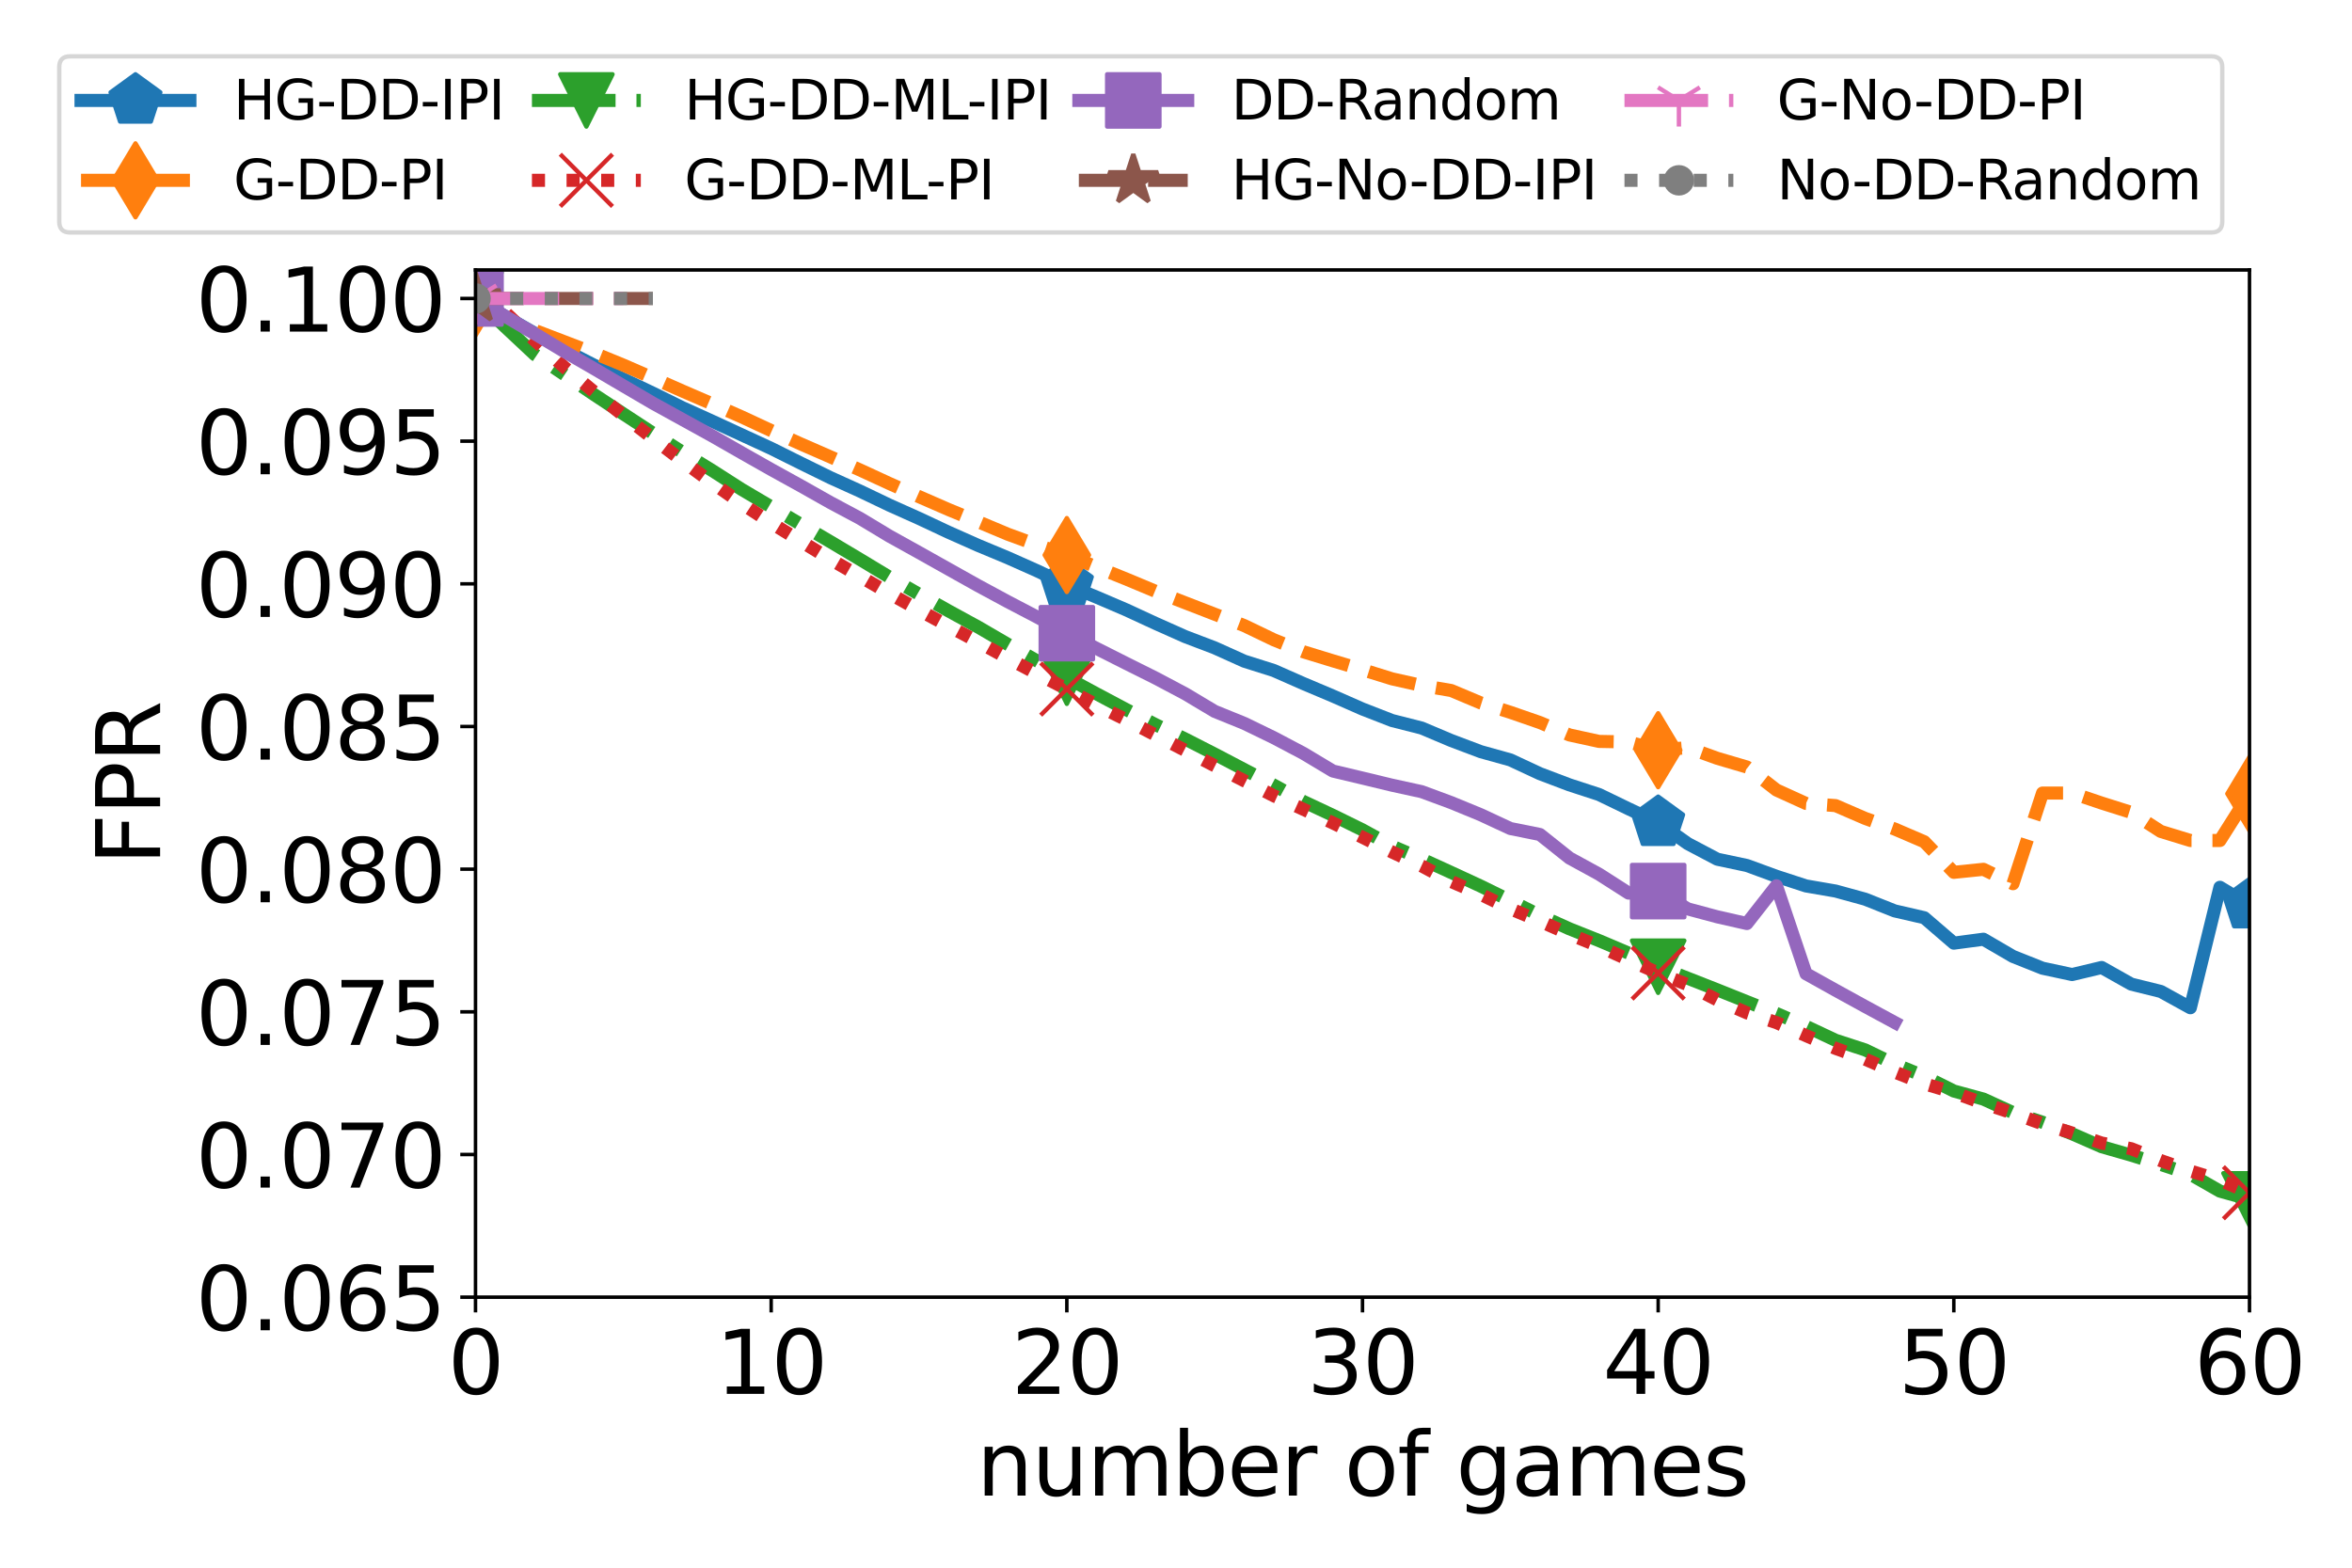<?xml version="1.0" encoding="utf-8" standalone="no"?>
<!DOCTYPE svg PUBLIC "-//W3C//DTD SVG 1.1//EN"
  "http://www.w3.org/Graphics/SVG/1.1/DTD/svg11.dtd">
<svg xmlns:xlink="http://www.w3.org/1999/xlink" width="540pt" height="360pt" viewBox="0 0 540 360" xmlns="http://www.w3.org/2000/svg" version="1.1">
 <defs>
  <style type="text/css">*{stroke-linejoin: round; stroke-linecap: butt}</style>
 </defs>
 <g id="figure_1">
  <g id="patch_1">
   <path d="M 0 360 
L 540 360 
L 540 0 
L 0 0 
z
" style="fill: #ffffff"/>
  </g>
  <g id="axes_1">
   <g id="patch_2">
    <path d="M 109.175 297.88 
L 516.465 297.88 
L 516.465 61.992 
L 109.175 61.992 
z
" style="fill: #ffffff"/>
   </g>
   <g id="matplotlib.axis_1">
    <g id="xtick_1">
     <g id="line2d_1">
      <defs>
       <path id="m343f419ec2" d="M 0 0 
L 0 3.5 
" style="stroke: #000000; stroke-width: 0.8"/>
      </defs>
      <g>
       <use xlink:href="#m343f419ec2" x="109.175" y="297.88" style="stroke: #000000; stroke-width: 0.8"/>
      </g>
     </g>
     <g id="text_1">
      <!-- 0 -->
      <g transform="translate(102.812 320.077)scale(0.2 -0.2)">
       <defs>
        <path id="DejaVuSans-30" d="M 2034 4250 
Q 1547 4250 1301 3770 
Q 1056 3291 1056 2328 
Q 1056 1369 1301 889 
Q 1547 409 2034 409 
Q 2525 409 2770 889 
Q 3016 1369 3016 2328 
Q 3016 3291 2770 3770 
Q 2525 4250 2034 4250 
z
M 2034 4750 
Q 2819 4750 3233 4129 
Q 3647 3509 3647 2328 
Q 3647 1150 3233 529 
Q 2819 -91 2034 -91 
Q 1250 -91 836 529 
Q 422 1150 422 2328 
Q 422 3509 836 4129 
Q 1250 4750 2034 4750 
z
" transform="scale(0.016)"/>
       </defs>
       <use xlink:href="#DejaVuSans-30"/>
      </g>
     </g>
    </g>
    <g id="xtick_2">
     <g id="line2d_2">
      <g>
       <use xlink:href="#m343f419ec2" x="177.057" y="297.88" style="stroke: #000000; stroke-width: 0.8"/>
      </g>
     </g>
     <g id="text_2">
      <!-- 10 -->
      <g transform="translate(164.332 320.077)scale(0.2 -0.2)">
       <defs>
        <path id="DejaVuSans-31" d="M 794 531 
L 1825 531 
L 1825 4091 
L 703 3866 
L 703 4441 
L 1819 4666 
L 2450 4666 
L 2450 531 
L 3481 531 
L 3481 0 
L 794 0 
L 794 531 
z
" transform="scale(0.016)"/>
       </defs>
       <use xlink:href="#DejaVuSans-31"/>
       <use xlink:href="#DejaVuSans-30" x="63.623"/>
      </g>
     </g>
    </g>
    <g id="xtick_3">
     <g id="line2d_3">
      <g>
       <use xlink:href="#m343f419ec2" x="244.938" y="297.88" style="stroke: #000000; stroke-width: 0.8"/>
      </g>
     </g>
     <g id="text_3">
      <!-- 20 -->
      <g transform="translate(232.213 320.077)scale(0.2 -0.2)">
       <defs>
        <path id="DejaVuSans-32" d="M 1228 531 
L 3431 531 
L 3431 0 
L 469 0 
L 469 531 
Q 828 903 1448 1529 
Q 2069 2156 2228 2338 
Q 2531 2678 2651 2914 
Q 2772 3150 2772 3378 
Q 2772 3750 2511 3984 
Q 2250 4219 1831 4219 
Q 1534 4219 1204 4116 
Q 875 4013 500 3803 
L 500 4441 
Q 881 4594 1212 4672 
Q 1544 4750 1819 4750 
Q 2544 4750 2975 4387 
Q 3406 4025 3406 3419 
Q 3406 3131 3298 2873 
Q 3191 2616 2906 2266 
Q 2828 2175 2409 1742 
Q 1991 1309 1228 531 
z
" transform="scale(0.016)"/>
       </defs>
       <use xlink:href="#DejaVuSans-32"/>
       <use xlink:href="#DejaVuSans-30" x="63.623"/>
      </g>
     </g>
    </g>
    <g id="xtick_4">
     <g id="line2d_4">
      <g>
       <use xlink:href="#m343f419ec2" x="312.82" y="297.88" style="stroke: #000000; stroke-width: 0.8"/>
      </g>
     </g>
     <g id="text_4">
      <!-- 30 -->
      <g transform="translate(300.095 320.077)scale(0.2 -0.2)">
       <defs>
        <path id="DejaVuSans-33" d="M 2597 2516 
Q 3050 2419 3304 2112 
Q 3559 1806 3559 1356 
Q 3559 666 3084 287 
Q 2609 -91 1734 -91 
Q 1441 -91 1130 -33 
Q 819 25 488 141 
L 488 750 
Q 750 597 1062 519 
Q 1375 441 1716 441 
Q 2309 441 2620 675 
Q 2931 909 2931 1356 
Q 2931 1769 2642 2001 
Q 2353 2234 1838 2234 
L 1294 2234 
L 1294 2753 
L 1863 2753 
Q 2328 2753 2575 2939 
Q 2822 3125 2822 3475 
Q 2822 3834 2567 4026 
Q 2313 4219 1838 4219 
Q 1578 4219 1281 4162 
Q 984 4106 628 3988 
L 628 4550 
Q 988 4650 1302 4700 
Q 1616 4750 1894 4750 
Q 2613 4750 3031 4423 
Q 3450 4097 3450 3541 
Q 3450 3153 3228 2886 
Q 3006 2619 2597 2516 
z
" transform="scale(0.016)"/>
       </defs>
       <use xlink:href="#DejaVuSans-33"/>
       <use xlink:href="#DejaVuSans-30" x="63.623"/>
      </g>
     </g>
    </g>
    <g id="xtick_5">
     <g id="line2d_5">
      <g>
       <use xlink:href="#m343f419ec2" x="380.702" y="297.88" style="stroke: #000000; stroke-width: 0.8"/>
      </g>
     </g>
     <g id="text_5">
      <!-- 40 -->
      <g transform="translate(367.977 320.077)scale(0.2 -0.2)">
       <defs>
        <path id="DejaVuSans-34" d="M 2419 4116 
L 825 1625 
L 2419 1625 
L 2419 4116 
z
M 2253 4666 
L 3047 4666 
L 3047 1625 
L 3713 1625 
L 3713 1100 
L 3047 1100 
L 3047 0 
L 2419 0 
L 2419 1100 
L 313 1100 
L 313 1709 
L 2253 4666 
z
" transform="scale(0.016)"/>
       </defs>
       <use xlink:href="#DejaVuSans-34"/>
       <use xlink:href="#DejaVuSans-30" x="63.623"/>
      </g>
     </g>
    </g>
    <g id="xtick_6">
     <g id="line2d_6">
      <g>
       <use xlink:href="#m343f419ec2" x="448.583" y="297.88" style="stroke: #000000; stroke-width: 0.8"/>
      </g>
     </g>
     <g id="text_6">
      <!-- 50 -->
      <g transform="translate(435.858 320.077)scale(0.2 -0.2)">
       <defs>
        <path id="DejaVuSans-35" d="M 691 4666 
L 3169 4666 
L 3169 4134 
L 1269 4134 
L 1269 2991 
Q 1406 3038 1543 3061 
Q 1681 3084 1819 3084 
Q 2600 3084 3056 2656 
Q 3513 2228 3513 1497 
Q 3513 744 3044 326 
Q 2575 -91 1722 -91 
Q 1428 -91 1123 -41 
Q 819 9 494 109 
L 494 744 
Q 775 591 1075 516 
Q 1375 441 1709 441 
Q 2250 441 2565 725 
Q 2881 1009 2881 1497 
Q 2881 1984 2565 2268 
Q 2250 2553 1709 2553 
Q 1456 2553 1204 2497 
Q 953 2441 691 2322 
L 691 4666 
z
" transform="scale(0.016)"/>
       </defs>
       <use xlink:href="#DejaVuSans-35"/>
       <use xlink:href="#DejaVuSans-30" x="63.623"/>
      </g>
     </g>
    </g>
    <g id="xtick_7">
     <g id="line2d_7">
      <g>
       <use xlink:href="#m343f419ec2" x="516.465" y="297.88" style="stroke: #000000; stroke-width: 0.8"/>
      </g>
     </g>
     <g id="text_7">
      <!-- 60 -->
      <g transform="translate(503.74 320.077)scale(0.2 -0.2)">
       <defs>
        <path id="DejaVuSans-36" d="M 2113 2584 
Q 1688 2584 1439 2293 
Q 1191 2003 1191 1497 
Q 1191 994 1439 701 
Q 1688 409 2113 409 
Q 2538 409 2786 701 
Q 3034 994 3034 1497 
Q 3034 2003 2786 2293 
Q 2538 2584 2113 2584 
z
M 3366 4563 
L 3366 3988 
Q 3128 4100 2886 4159 
Q 2644 4219 2406 4219 
Q 1781 4219 1451 3797 
Q 1122 3375 1075 2522 
Q 1259 2794 1537 2939 
Q 1816 3084 2150 3084 
Q 2853 3084 3261 2657 
Q 3669 2231 3669 1497 
Q 3669 778 3244 343 
Q 2819 -91 2113 -91 
Q 1303 -91 875 529 
Q 447 1150 447 2328 
Q 447 3434 972 4092 
Q 1497 4750 2381 4750 
Q 2619 4750 2861 4703 
Q 3103 4656 3366 4563 
z
" transform="scale(0.016)"/>
       </defs>
       <use xlink:href="#DejaVuSans-36"/>
       <use xlink:href="#DejaVuSans-30" x="63.623"/>
      </g>
     </g>
    </g>
    <g id="text_8">
     <!-- number of games -->
     <g transform="translate(224.217 343.433)scale(0.2 -0.2)">
      <defs>
       <path id="DejaVuSans-6e" d="M 3513 2113 
L 3513 0 
L 2938 0 
L 2938 2094 
Q 2938 2591 2744 2837 
Q 2550 3084 2163 3084 
Q 1697 3084 1428 2787 
Q 1159 2491 1159 1978 
L 1159 0 
L 581 0 
L 581 3500 
L 1159 3500 
L 1159 2956 
Q 1366 3272 1645 3428 
Q 1925 3584 2291 3584 
Q 2894 3584 3203 3211 
Q 3513 2838 3513 2113 
z
" transform="scale(0.016)"/>
       <path id="DejaVuSans-75" d="M 544 1381 
L 544 3500 
L 1119 3500 
L 1119 1403 
Q 1119 906 1312 657 
Q 1506 409 1894 409 
Q 2359 409 2629 706 
Q 2900 1003 2900 1516 
L 2900 3500 
L 3475 3500 
L 3475 0 
L 2900 0 
L 2900 538 
Q 2691 219 2414 64 
Q 2138 -91 1772 -91 
Q 1169 -91 856 284 
Q 544 659 544 1381 
z
M 1991 3584 
L 1991 3584 
z
" transform="scale(0.016)"/>
       <path id="DejaVuSans-6d" d="M 3328 2828 
Q 3544 3216 3844 3400 
Q 4144 3584 4550 3584 
Q 5097 3584 5394 3201 
Q 5691 2819 5691 2113 
L 5691 0 
L 5113 0 
L 5113 2094 
Q 5113 2597 4934 2840 
Q 4756 3084 4391 3084 
Q 3944 3084 3684 2787 
Q 3425 2491 3425 1978 
L 3425 0 
L 2847 0 
L 2847 2094 
Q 2847 2600 2669 2842 
Q 2491 3084 2119 3084 
Q 1678 3084 1418 2786 
Q 1159 2488 1159 1978 
L 1159 0 
L 581 0 
L 581 3500 
L 1159 3500 
L 1159 2956 
Q 1356 3278 1631 3431 
Q 1906 3584 2284 3584 
Q 2666 3584 2933 3390 
Q 3200 3197 3328 2828 
z
" transform="scale(0.016)"/>
       <path id="DejaVuSans-62" d="M 3116 1747 
Q 3116 2381 2855 2742 
Q 2594 3103 2138 3103 
Q 1681 3103 1420 2742 
Q 1159 2381 1159 1747 
Q 1159 1113 1420 752 
Q 1681 391 2138 391 
Q 2594 391 2855 752 
Q 3116 1113 3116 1747 
z
M 1159 2969 
Q 1341 3281 1617 3432 
Q 1894 3584 2278 3584 
Q 2916 3584 3314 3078 
Q 3713 2572 3713 1747 
Q 3713 922 3314 415 
Q 2916 -91 2278 -91 
Q 1894 -91 1617 61 
Q 1341 213 1159 525 
L 1159 0 
L 581 0 
L 581 4863 
L 1159 4863 
L 1159 2969 
z
" transform="scale(0.016)"/>
       <path id="DejaVuSans-65" d="M 3597 1894 
L 3597 1613 
L 953 1613 
Q 991 1019 1311 708 
Q 1631 397 2203 397 
Q 2534 397 2845 478 
Q 3156 559 3463 722 
L 3463 178 
Q 3153 47 2828 -22 
Q 2503 -91 2169 -91 
Q 1331 -91 842 396 
Q 353 884 353 1716 
Q 353 2575 817 3079 
Q 1281 3584 2069 3584 
Q 2775 3584 3186 3129 
Q 3597 2675 3597 1894 
z
M 3022 2063 
Q 3016 2534 2758 2815 
Q 2500 3097 2075 3097 
Q 1594 3097 1305 2825 
Q 1016 2553 972 2059 
L 3022 2063 
z
" transform="scale(0.016)"/>
       <path id="DejaVuSans-72" d="M 2631 2963 
Q 2534 3019 2420 3045 
Q 2306 3072 2169 3072 
Q 1681 3072 1420 2755 
Q 1159 2438 1159 1844 
L 1159 0 
L 581 0 
L 581 3500 
L 1159 3500 
L 1159 2956 
Q 1341 3275 1631 3429 
Q 1922 3584 2338 3584 
Q 2397 3584 2469 3576 
Q 2541 3569 2628 3553 
L 2631 2963 
z
" transform="scale(0.016)"/>
       <path id="DejaVuSans-20" transform="scale(0.016)"/>
       <path id="DejaVuSans-6f" d="M 1959 3097 
Q 1497 3097 1228 2736 
Q 959 2375 959 1747 
Q 959 1119 1226 758 
Q 1494 397 1959 397 
Q 2419 397 2687 759 
Q 2956 1122 2956 1747 
Q 2956 2369 2687 2733 
Q 2419 3097 1959 3097 
z
M 1959 3584 
Q 2709 3584 3137 3096 
Q 3566 2609 3566 1747 
Q 3566 888 3137 398 
Q 2709 -91 1959 -91 
Q 1206 -91 779 398 
Q 353 888 353 1747 
Q 353 2609 779 3096 
Q 1206 3584 1959 3584 
z
" transform="scale(0.016)"/>
       <path id="DejaVuSans-66" d="M 2375 4863 
L 2375 4384 
L 1825 4384 
Q 1516 4384 1395 4259 
Q 1275 4134 1275 3809 
L 1275 3500 
L 2222 3500 
L 2222 3053 
L 1275 3053 
L 1275 0 
L 697 0 
L 697 3053 
L 147 3053 
L 147 3500 
L 697 3500 
L 697 3744 
Q 697 4328 969 4595 
Q 1241 4863 1831 4863 
L 2375 4863 
z
" transform="scale(0.016)"/>
       <path id="DejaVuSans-67" d="M 2906 1791 
Q 2906 2416 2648 2759 
Q 2391 3103 1925 3103 
Q 1463 3103 1205 2759 
Q 947 2416 947 1791 
Q 947 1169 1205 825 
Q 1463 481 1925 481 
Q 2391 481 2648 825 
Q 2906 1169 2906 1791 
z
M 3481 434 
Q 3481 -459 3084 -895 
Q 2688 -1331 1869 -1331 
Q 1566 -1331 1297 -1286 
Q 1028 -1241 775 -1147 
L 775 -588 
Q 1028 -725 1275 -790 
Q 1522 -856 1778 -856 
Q 2344 -856 2625 -561 
Q 2906 -266 2906 331 
L 2906 616 
Q 2728 306 2450 153 
Q 2172 0 1784 0 
Q 1141 0 747 490 
Q 353 981 353 1791 
Q 353 2603 747 3093 
Q 1141 3584 1784 3584 
Q 2172 3584 2450 3431 
Q 2728 3278 2906 2969 
L 2906 3500 
L 3481 3500 
L 3481 434 
z
" transform="scale(0.016)"/>
       <path id="DejaVuSans-61" d="M 2194 1759 
Q 1497 1759 1228 1600 
Q 959 1441 959 1056 
Q 959 750 1161 570 
Q 1363 391 1709 391 
Q 2188 391 2477 730 
Q 2766 1069 2766 1631 
L 2766 1759 
L 2194 1759 
z
M 3341 1997 
L 3341 0 
L 2766 0 
L 2766 531 
Q 2569 213 2275 61 
Q 1981 -91 1556 -91 
Q 1019 -91 701 211 
Q 384 513 384 1019 
Q 384 1609 779 1909 
Q 1175 2209 1959 2209 
L 2766 2209 
L 2766 2266 
Q 2766 2663 2505 2880 
Q 2244 3097 1772 3097 
Q 1472 3097 1187 3025 
Q 903 2953 641 2809 
L 641 3341 
Q 956 3463 1253 3523 
Q 1550 3584 1831 3584 
Q 2591 3584 2966 3190 
Q 3341 2797 3341 1997 
z
" transform="scale(0.016)"/>
       <path id="DejaVuSans-73" d="M 2834 3397 
L 2834 2853 
Q 2591 2978 2328 3040 
Q 2066 3103 1784 3103 
Q 1356 3103 1142 2972 
Q 928 2841 928 2578 
Q 928 2378 1081 2264 
Q 1234 2150 1697 2047 
L 1894 2003 
Q 2506 1872 2764 1633 
Q 3022 1394 3022 966 
Q 3022 478 2636 193 
Q 2250 -91 1575 -91 
Q 1294 -91 989 -36 
Q 684 19 347 128 
L 347 722 
Q 666 556 975 473 
Q 1284 391 1588 391 
Q 1994 391 2212 530 
Q 2431 669 2431 922 
Q 2431 1156 2273 1281 
Q 2116 1406 1581 1522 
L 1381 1569 
Q 847 1681 609 1914 
Q 372 2147 372 2553 
Q 372 3047 722 3315 
Q 1072 3584 1716 3584 
Q 2034 3584 2315 3537 
Q 2597 3491 2834 3397 
z
" transform="scale(0.016)"/>
      </defs>
      <use xlink:href="#DejaVuSans-6e"/>
      <use xlink:href="#DejaVuSans-75" x="63.379"/>
      <use xlink:href="#DejaVuSans-6d" x="126.758"/>
      <use xlink:href="#DejaVuSans-62" x="224.17"/>
      <use xlink:href="#DejaVuSans-65" x="287.646"/>
      <use xlink:href="#DejaVuSans-72" x="349.17"/>
      <use xlink:href="#DejaVuSans-20" x="390.283"/>
      <use xlink:href="#DejaVuSans-6f" x="422.07"/>
      <use xlink:href="#DejaVuSans-66" x="483.252"/>
      <use xlink:href="#DejaVuSans-20" x="518.457"/>
      <use xlink:href="#DejaVuSans-67" x="550.244"/>
      <use xlink:href="#DejaVuSans-61" x="613.721"/>
      <use xlink:href="#DejaVuSans-6d" x="675"/>
      <use xlink:href="#DejaVuSans-65" x="772.412"/>
      <use xlink:href="#DejaVuSans-73" x="833.936"/>
     </g>
    </g>
   </g>
   <g id="matplotlib.axis_2">
    <g id="ytick_1">
     <g id="line2d_8">
      <defs>
       <path id="md7d5b58821" d="M 0 0 
L -3.5 0 
" style="stroke: #000000; stroke-width: 0.8"/>
      </defs>
      <g>
       <use xlink:href="#md7d5b58821" x="109.175" y="297.88" style="stroke: #000000; stroke-width: 0.8"/>
      </g>
     </g>
     <g id="text_9">
      <!-- 0.065 -->
      <g transform="translate(44.919 305.478)scale(0.2 -0.2)">
       <defs>
        <path id="DejaVuSans-2e" d="M 684 794 
L 1344 794 
L 1344 0 
L 684 0 
L 684 794 
z
" transform="scale(0.016)"/>
       </defs>
       <use xlink:href="#DejaVuSans-30"/>
       <use xlink:href="#DejaVuSans-2e" x="63.623"/>
       <use xlink:href="#DejaVuSans-30" x="95.41"/>
       <use xlink:href="#DejaVuSans-36" x="159.033"/>
       <use xlink:href="#DejaVuSans-35" x="222.656"/>
      </g>
     </g>
    </g>
    <g id="ytick_2">
     <g id="line2d_9">
      <g>
       <use xlink:href="#md7d5b58821" x="109.175" y="265.118" style="stroke: #000000; stroke-width: 0.8"/>
      </g>
     </g>
     <g id="text_10">
      <!-- 0.070 -->
      <g transform="translate(44.919 272.716)scale(0.2 -0.2)">
       <defs>
        <path id="DejaVuSans-37" d="M 525 4666 
L 3525 4666 
L 3525 4397 
L 1831 0 
L 1172 0 
L 2766 4134 
L 525 4134 
L 525 4666 
z
" transform="scale(0.016)"/>
       </defs>
       <use xlink:href="#DejaVuSans-30"/>
       <use xlink:href="#DejaVuSans-2e" x="63.623"/>
       <use xlink:href="#DejaVuSans-30" x="95.41"/>
       <use xlink:href="#DejaVuSans-37" x="159.033"/>
       <use xlink:href="#DejaVuSans-30" x="222.656"/>
      </g>
     </g>
    </g>
    <g id="ytick_3">
     <g id="line2d_10">
      <g>
       <use xlink:href="#md7d5b58821" x="109.175" y="232.356" style="stroke: #000000; stroke-width: 0.8"/>
      </g>
     </g>
     <g id="text_11">
      <!-- 0.075 -->
      <g transform="translate(44.919 239.954)scale(0.2 -0.2)">
       <use xlink:href="#DejaVuSans-30"/>
       <use xlink:href="#DejaVuSans-2e" x="63.623"/>
       <use xlink:href="#DejaVuSans-30" x="95.41"/>
       <use xlink:href="#DejaVuSans-37" x="159.033"/>
       <use xlink:href="#DejaVuSans-35" x="222.656"/>
      </g>
     </g>
    </g>
    <g id="ytick_4">
     <g id="line2d_11">
      <g>
       <use xlink:href="#md7d5b58821" x="109.175" y="199.593" style="stroke: #000000; stroke-width: 0.8"/>
      </g>
     </g>
     <g id="text_12">
      <!-- 0.080 -->
      <g transform="translate(44.919 207.192)scale(0.2 -0.2)">
       <defs>
        <path id="DejaVuSans-38" d="M 2034 2216 
Q 1584 2216 1326 1975 
Q 1069 1734 1069 1313 
Q 1069 891 1326 650 
Q 1584 409 2034 409 
Q 2484 409 2743 651 
Q 3003 894 3003 1313 
Q 3003 1734 2745 1975 
Q 2488 2216 2034 2216 
z
M 1403 2484 
Q 997 2584 770 2862 
Q 544 3141 544 3541 
Q 544 4100 942 4425 
Q 1341 4750 2034 4750 
Q 2731 4750 3128 4425 
Q 3525 4100 3525 3541 
Q 3525 3141 3298 2862 
Q 3072 2584 2669 2484 
Q 3125 2378 3379 2068 
Q 3634 1759 3634 1313 
Q 3634 634 3220 271 
Q 2806 -91 2034 -91 
Q 1263 -91 848 271 
Q 434 634 434 1313 
Q 434 1759 690 2068 
Q 947 2378 1403 2484 
z
M 1172 3481 
Q 1172 3119 1398 2916 
Q 1625 2713 2034 2713 
Q 2441 2713 2670 2916 
Q 2900 3119 2900 3481 
Q 2900 3844 2670 4047 
Q 2441 4250 2034 4250 
Q 1625 4250 1398 4047 
Q 1172 3844 1172 3481 
z
" transform="scale(0.016)"/>
       </defs>
       <use xlink:href="#DejaVuSans-30"/>
       <use xlink:href="#DejaVuSans-2e" x="63.623"/>
       <use xlink:href="#DejaVuSans-30" x="95.41"/>
       <use xlink:href="#DejaVuSans-38" x="159.033"/>
       <use xlink:href="#DejaVuSans-30" x="222.656"/>
      </g>
     </g>
    </g>
    <g id="ytick_5">
     <g id="line2d_12">
      <g>
       <use xlink:href="#md7d5b58821" x="109.175" y="166.831" style="stroke: #000000; stroke-width: 0.8"/>
      </g>
     </g>
     <g id="text_13">
      <!-- 0.085 -->
      <g transform="translate(44.919 174.43)scale(0.2 -0.2)">
       <use xlink:href="#DejaVuSans-30"/>
       <use xlink:href="#DejaVuSans-2e" x="63.623"/>
       <use xlink:href="#DejaVuSans-30" x="95.41"/>
       <use xlink:href="#DejaVuSans-38" x="159.033"/>
       <use xlink:href="#DejaVuSans-35" x="222.656"/>
      </g>
     </g>
    </g>
    <g id="ytick_6">
     <g id="line2d_13">
      <g>
       <use xlink:href="#md7d5b58821" x="109.175" y="134.069" style="stroke: #000000; stroke-width: 0.8"/>
      </g>
     </g>
     <g id="text_14">
      <!-- 0.090 -->
      <g transform="translate(44.919 141.667)scale(0.2 -0.2)">
       <defs>
        <path id="DejaVuSans-39" d="M 703 97 
L 703 672 
Q 941 559 1184 500 
Q 1428 441 1663 441 
Q 2288 441 2617 861 
Q 2947 1281 2994 2138 
Q 2813 1869 2534 1725 
Q 2256 1581 1919 1581 
Q 1219 1581 811 2004 
Q 403 2428 403 3163 
Q 403 3881 828 4315 
Q 1253 4750 1959 4750 
Q 2769 4750 3195 4129 
Q 3622 3509 3622 2328 
Q 3622 1225 3098 567 
Q 2575 -91 1691 -91 
Q 1453 -91 1209 -44 
Q 966 3 703 97 
z
M 1959 2075 
Q 2384 2075 2632 2365 
Q 2881 2656 2881 3163 
Q 2881 3666 2632 3958 
Q 2384 4250 1959 4250 
Q 1534 4250 1286 3958 
Q 1038 3666 1038 3163 
Q 1038 2656 1286 2365 
Q 1534 2075 1959 2075 
z
" transform="scale(0.016)"/>
       </defs>
       <use xlink:href="#DejaVuSans-30"/>
       <use xlink:href="#DejaVuSans-2e" x="63.623"/>
       <use xlink:href="#DejaVuSans-30" x="95.41"/>
       <use xlink:href="#DejaVuSans-39" x="159.033"/>
       <use xlink:href="#DejaVuSans-30" x="222.656"/>
      </g>
     </g>
    </g>
    <g id="ytick_7">
     <g id="line2d_14">
      <g>
       <use xlink:href="#md7d5b58821" x="109.175" y="101.307" style="stroke: #000000; stroke-width: 0.8"/>
      </g>
     </g>
     <g id="text_15">
      <!-- 0.095 -->
      <g transform="translate(44.919 108.905)scale(0.2 -0.2)">
       <use xlink:href="#DejaVuSans-30"/>
       <use xlink:href="#DejaVuSans-2e" x="63.623"/>
       <use xlink:href="#DejaVuSans-30" x="95.41"/>
       <use xlink:href="#DejaVuSans-39" x="159.033"/>
       <use xlink:href="#DejaVuSans-35" x="222.656"/>
      </g>
     </g>
    </g>
    <g id="ytick_8">
     <g id="line2d_15">
      <g>
       <use xlink:href="#md7d5b58821" x="109.175" y="68.544" style="stroke: #000000; stroke-width: 0.8"/>
      </g>
     </g>
     <g id="text_16">
      <!-- 0.100 -->
      <g transform="translate(44.919 76.143)scale(0.2 -0.2)">
       <use xlink:href="#DejaVuSans-30"/>
       <use xlink:href="#DejaVuSans-2e" x="63.623"/>
       <use xlink:href="#DejaVuSans-31" x="95.41"/>
       <use xlink:href="#DejaVuSans-30" x="159.033"/>
       <use xlink:href="#DejaVuSans-30" x="222.656"/>
      </g>
     </g>
    </g>
    <g id="text_17">
     <!-- FPR -->
     <g transform="translate(36.759 198.666)rotate(-90)scale(0.2 -0.2)">
      <defs>
       <path id="DejaVuSans-46" d="M 628 4666 
L 3309 4666 
L 3309 4134 
L 1259 4134 
L 1259 2759 
L 3109 2759 
L 3109 2228 
L 1259 2228 
L 1259 0 
L 628 0 
L 628 4666 
z
" transform="scale(0.016)"/>
       <path id="DejaVuSans-50" d="M 1259 4147 
L 1259 2394 
L 2053 2394 
Q 2494 2394 2734 2622 
Q 2975 2850 2975 3272 
Q 2975 3691 2734 3919 
Q 2494 4147 2053 4147 
L 1259 4147 
z
M 628 4666 
L 2053 4666 
Q 2838 4666 3239 4311 
Q 3641 3956 3641 3272 
Q 3641 2581 3239 2228 
Q 2838 1875 2053 1875 
L 1259 1875 
L 1259 0 
L 628 0 
L 628 4666 
z
" transform="scale(0.016)"/>
       <path id="DejaVuSans-52" d="M 2841 2188 
Q 3044 2119 3236 1894 
Q 3428 1669 3622 1275 
L 4263 0 
L 3584 0 
L 2988 1197 
Q 2756 1666 2539 1819 
Q 2322 1972 1947 1972 
L 1259 1972 
L 1259 0 
L 628 0 
L 628 4666 
L 2053 4666 
Q 2853 4666 3247 4331 
Q 3641 3997 3641 3322 
Q 3641 2881 3436 2590 
Q 3231 2300 2841 2188 
z
M 1259 4147 
L 1259 2491 
L 2053 2491 
Q 2509 2491 2742 2702 
Q 2975 2913 2975 3322 
Q 2975 3731 2742 3939 
Q 2509 4147 2053 4147 
L 1259 4147 
z
" transform="scale(0.016)"/>
      </defs>
      <use xlink:href="#DejaVuSans-46"/>
      <use xlink:href="#DejaVuSans-50" x="57.52"/>
      <use xlink:href="#DejaVuSans-52" x="117.822"/>
     </g>
    </g>
   </g>
   <g id="line2d_16">
    <path d="M 109.175 68.544 
L 115.963 72.645 
L 122.751 76.528 
L 129.54 80.357 
L 136.328 83.83 
L 143.116 87.068 
L 149.904 90.287 
L 156.692 93.636 
L 163.48 96.709 
L 170.268 99.843 
L 177.057 102.972 
L 183.845 106.355 
L 190.633 109.686 
L 197.421 112.759 
L 204.209 116.006 
L 210.998 119.047 
L 217.786 122.231 
L 224.574 125.246 
L 231.362 128.076 
L 238.15 131.099 
L 244.938 134.331 
L 251.726 137.113 
L 258.515 140.02 
L 265.303 143.156 
L 272.091 146.181 
L 278.879 148.768 
L 285.667 151.828 
L 292.455 153.975 
L 299.244 156.968 
L 306.032 159.834 
L 312.82 162.819 
L 319.608 165.461 
L 326.396 167.186 
L 333.185 170.051 
L 339.973 172.613 
L 346.761 174.502 
L 353.549 177.665 
L 360.337 180.236 
L 367.125 182.45 
L 373.913 185.735 
L 380.702 188.936 
L 387.49 193.723 
L 394.278 197.308 
L 401.066 198.747 
L 407.854 201.229 
L 414.642 203.443 
L 421.431 204.615 
L 428.219 206.482 
L 435.007 209.178 
L 441.795 210.743 
L 448.583 216.584 
L 455.372 215.678 
L 462.16 219.632 
L 468.948 222.337 
L 475.736 223.793 
L 482.524 222.17 
L 489.312 225.992 
L 496.101 227.675 
L 502.889 231.415 
L 509.677 203.754 
L 516.465 207.848 
" clip-path="url(#p6400d87a67)" style="fill: none; stroke: #1f77b4; stroke-width: 3; stroke-linecap: square"/>
    <defs>
     <path id="md7b5b13bd3" d="M 0 -6 
L -5.706 -1.854 
L -3.527 4.854 
L 3.527 4.854 
L 5.706 -1.854 
z
" style="stroke: #1f77b4; stroke-linejoin: miter"/>
    </defs>
    <g clip-path="url(#p6400d87a67)">
     <use xlink:href="#md7b5b13bd3" x="109.175" y="68.544" style="fill: #1f77b4; stroke: #1f77b4; stroke-linejoin: miter"/>
     <use xlink:href="#md7b5b13bd3" x="244.938" y="134.331" style="fill: #1f77b4; stroke: #1f77b4; stroke-linejoin: miter"/>
     <use xlink:href="#md7b5b13bd3" x="380.702" y="188.936" style="fill: #1f77b4; stroke: #1f77b4; stroke-linejoin: miter"/>
     <use xlink:href="#md7b5b13bd3" x="516.465" y="207.848" style="fill: #1f77b4; stroke: #1f77b4; stroke-linejoin: miter"/>
    </g>
   </g>
   <g id="line2d_17">
    <path d="M 109.175 68.544 
L 115.963 73.3 
L 122.751 75.871 
L 129.54 78.467 
L 136.328 81.064 
L 143.116 83.844 
L 149.904 86.801 
L 156.692 89.798 
L 163.48 92.734 
L 170.268 95.727 
L 177.057 98.882 
L 183.845 101.946 
L 190.633 104.907 
L 197.421 107.909 
L 204.209 111.04 
L 210.998 114.056 
L 217.786 117.016 
L 224.574 119.813 
L 231.362 122.665 
L 238.15 125.156 
L 244.938 127.46 
L 251.726 130.206 
L 258.515 132.948 
L 265.303 135.782 
L 272.091 138.415 
L 278.879 141.044 
L 285.667 143.658 
L 292.455 146.922 
L 299.244 149.673 
L 306.032 151.753 
L 312.82 153.782 
L 319.608 155.891 
L 326.396 157.412 
L 333.185 158.568 
L 339.973 161.423 
L 346.761 163.573 
L 353.549 165.925 
L 360.337 168.772 
L 367.125 170.256 
L 373.913 170.382 
L 380.702 172.275 
L 387.49 171.679 
L 394.278 174.138 
L 401.066 176.135 
L 407.854 181.414 
L 414.642 184.502 
L 421.431 184.996 
L 428.219 187.933 
L 435.007 190.375 
L 441.795 193.291 
L 448.583 200.321 
L 455.372 199.626 
L 462.16 202.933 
L 468.948 182.117 
L 475.736 182.117 
L 482.524 184.411 
L 489.312 186.559 
L 496.101 190.929 
L 502.889 193.009 
L 509.677 193.009 
L 516.465 182.265 
L 523.253 186.703 
L 530.041 186.703 
L 536.83 191.07 
" clip-path="url(#p6400d87a67)" style="fill: none; stroke-dasharray: 11.1,4.8; stroke-dashoffset: 0; stroke: #ff7f0e; stroke-width: 3"/>
    <defs>
     <path id="m8090cb707e" d="M 0 8.485 
L 5.091 0 
L 0 -8.485 
L -5.091 0 
z
" style="stroke: #ff7f0e; stroke-linejoin: miter"/>
    </defs>
    <g clip-path="url(#p6400d87a67)">
     <use xlink:href="#m8090cb707e" x="109.175" y="68.544" style="fill: #ff7f0e; stroke: #ff7f0e; stroke-linejoin: miter"/>
     <use xlink:href="#m8090cb707e" x="244.938" y="127.46" style="fill: #ff7f0e; stroke: #ff7f0e; stroke-linejoin: miter"/>
     <use xlink:href="#m8090cb707e" x="380.702" y="172.275" style="fill: #ff7f0e; stroke: #ff7f0e; stroke-linejoin: miter"/>
     <use xlink:href="#m8090cb707e" x="516.465" y="182.265" style="fill: #ff7f0e; stroke: #ff7f0e; stroke-linejoin: miter"/>
    </g>
   </g>
   <g id="line2d_18">
    <path d="M 109.175 68.544 
L 115.963 75.032 
L 122.751 81.392 
L 129.54 85.983 
L 136.328 90.562 
L 143.116 95.043 
L 149.904 99.484 
L 156.692 103.85 
L 163.48 108.028 
L 170.268 112.379 
L 177.057 116.389 
L 183.845 120.409 
L 190.633 124.394 
L 197.421 128.441 
L 204.209 132.545 
L 210.998 136.457 
L 217.786 140.288 
L 224.574 143.998 
L 231.362 147.952 
L 238.15 151.799 
L 244.938 155.631 
L 251.726 159.309 
L 258.515 162.918 
L 265.303 166.407 
L 272.091 169.7 
L 278.879 173.168 
L 285.667 176.728 
L 292.455 180.307 
L 299.244 184.055 
L 306.032 187.24 
L 312.82 190.577 
L 319.608 194.304 
L 326.396 197.258 
L 333.185 200.356 
L 339.973 203.492 
L 346.761 206.826 
L 353.549 210.228 
L 360.337 213.294 
L 367.125 216 
L 373.913 218.88 
L 380.702 221.999 
L 387.49 224.642 
L 394.278 227.309 
L 401.066 230.029 
L 407.854 232.733 
L 414.642 235.694 
L 421.431 238.885 
L 428.219 241.094 
L 435.007 244.378 
L 441.795 247.151 
L 448.583 250.541 
L 455.372 252.39 
L 462.16 255.495 
L 468.948 257.715 
L 475.736 260.364 
L 482.524 263.33 
L 489.312 265.276 
L 496.101 267.4 
L 502.889 269.647 
L 509.677 273.529 
L 516.465 275.417 
L 523.253 279.993 
L 530.041 281.744 
L 536.83 283.706 
L 541 285.613 
" clip-path="url(#p6400d87a67)" style="fill: none; stroke-dasharray: 19.2,4.8,3,4.8; stroke-dashoffset: 0; stroke: #2ca02c; stroke-width: 3"/>
    <defs>
     <path id="m1e138420f9" d="M -0 6 
L 6 -6 
L -6 -6 
z
" style="stroke: #2ca02c; stroke-linejoin: miter"/>
    </defs>
    <g clip-path="url(#p6400d87a67)">
     <use xlink:href="#m1e138420f9" x="109.175" y="68.544" style="fill: #2ca02c; stroke: #2ca02c; stroke-linejoin: miter"/>
     <use xlink:href="#m1e138420f9" x="244.938" y="155.631" style="fill: #2ca02c; stroke: #2ca02c; stroke-linejoin: miter"/>
     <use xlink:href="#m1e138420f9" x="380.702" y="221.999" style="fill: #2ca02c; stroke: #2ca02c; stroke-linejoin: miter"/>
     <use xlink:href="#m1e138420f9" x="516.465" y="275.417" style="fill: #2ca02c; stroke: #2ca02c; stroke-linejoin: miter"/>
     <use xlink:href="#m1e138420f9" x="652.228" y="319.001" style="fill: #2ca02c; stroke: #2ca02c; stroke-linejoin: miter"/>
    </g>
   </g>
   <g id="line2d_19">
    <path d="M 109.175 68.544 
L 115.963 71.717 
L 122.751 78.142 
L 129.54 84.31 
L 136.328 89.939 
L 143.116 95.393 
L 149.904 100.679 
L 156.692 105.84 
L 163.48 110.836 
L 170.268 115.624 
L 177.057 120.091 
L 183.845 124.273 
L 190.633 128.419 
L 197.421 132.346 
L 204.209 136.287 
L 210.998 140.088 
L 217.786 143.778 
L 224.574 147.411 
L 231.362 151.138 
L 238.15 154.723 
L 244.938 158.234 
L 251.726 161.879 
L 258.515 165.264 
L 265.303 168.786 
L 272.091 172.304 
L 278.879 175.838 
L 285.667 179.288 
L 292.455 182.735 
L 299.244 185.844 
L 306.032 188.985 
L 312.82 192.27 
L 319.608 195.655 
L 326.396 198.846 
L 333.185 202.437 
L 339.973 205.389 
L 346.761 208.683 
L 353.549 211.52 
L 360.337 214.522 
L 367.125 217.313 
L 373.913 220.391 
L 380.702 223.449 
L 387.49 226.128 
L 394.278 229.625 
L 401.066 232.59 
L 407.854 234.819 
L 414.642 237.813 
L 421.431 240.747 
L 428.219 243.222 
L 435.007 246.182 
L 441.795 248.861 
L 448.583 250.89 
L 455.372 253.367 
L 462.16 255.622 
L 468.948 258.077 
L 475.736 260.185 
L 482.524 262.488 
L 489.312 263.785 
L 496.101 266.514 
L 502.889 268.907 
L 509.677 271.014 
L 516.465 273.902 
L 523.253 276.014 
L 530.041 276.813 
L 536.83 279.739 
L 541 280.678 
" clip-path="url(#p6400d87a67)" style="fill: none; stroke-dasharray: 3,4.95; stroke-dashoffset: 0; stroke: #d62728; stroke-width: 3"/>
    <defs>
     <path id="mcd6a80d166" d="M -6 6 
L 6 -6 
M -6 -6 
L 6 6 
" style="stroke: #d62728"/>
    </defs>
    <g clip-path="url(#p6400d87a67)">
     <use xlink:href="#mcd6a80d166" x="109.175" y="68.544" style="fill: #d62728; stroke: #d62728"/>
     <use xlink:href="#mcd6a80d166" x="244.938" y="158.234" style="fill: #d62728; stroke: #d62728"/>
     <use xlink:href="#mcd6a80d166" x="380.702" y="223.449" style="fill: #d62728; stroke: #d62728"/>
     <use xlink:href="#mcd6a80d166" x="516.465" y="273.902" style="fill: #d62728; stroke: #d62728"/>
     <use xlink:href="#mcd6a80d166" x="652.228" y="324.235" style="fill: #d62728; stroke: #d62728"/>
    </g>
   </g>
   <g id="line2d_20">
    <path d="M 109.175 68.544 
L 115.963 72.619 
L 122.751 76.623 
L 129.54 80.702 
L 136.328 84.619 
L 143.116 88.608 
L 149.904 92.586 
L 156.692 96.329 
L 163.48 100.077 
L 170.268 103.963 
L 177.057 107.813 
L 183.845 111.562 
L 190.633 115.393 
L 197.421 119.02 
L 204.209 123.112 
L 210.998 126.884 
L 217.786 130.697 
L 224.574 134.497 
L 231.362 138.162 
L 238.15 141.714 
L 244.938 145.41 
L 251.726 148.894 
L 258.515 152.315 
L 265.303 155.704 
L 272.091 159.301 
L 278.879 163.356 
L 285.667 166.113 
L 292.455 169.408 
L 299.244 172.993 
L 306.032 177.062 
L 312.82 178.674 
L 319.608 180.313 
L 326.396 181.795 
L 333.185 184.308 
L 339.973 187.099 
L 346.761 190.26 
L 353.549 191.631 
L 360.337 197.035 
L 367.125 200.744 
L 373.913 205.087 
L 380.702 204.628 
L 387.49 208.713 
L 394.278 210.536 
L 401.066 212.076 
L 407.854 203.404 
L 414.642 223.602 
L 421.431 227.392 
L 428.219 231.124 
L 435.007 234.8 
" clip-path="url(#p6400d87a67)" style="fill: none; stroke: #9467bd; stroke-width: 3; stroke-linecap: square"/>
    <defs>
     <path id="m7020b85768" d="M -6 6 
L 6 6 
L 6 -6 
L -6 -6 
z
" style="stroke: #9467bd; stroke-linejoin: miter"/>
    </defs>
    <g clip-path="url(#p6400d87a67)">
     <use xlink:href="#m7020b85768" x="109.175" y="68.544" style="fill: #9467bd; stroke: #9467bd; stroke-linejoin: miter"/>
     <use xlink:href="#m7020b85768" x="244.938" y="145.41" style="fill: #9467bd; stroke: #9467bd; stroke-linejoin: miter"/>
     <use xlink:href="#m7020b85768" x="380.702" y="204.628" style="fill: #9467bd; stroke: #9467bd; stroke-linejoin: miter"/>
    </g>
   </g>
   <g id="line2d_21">
    <path d="M 109.175 68.544 
L 115.963 68.544 
L 122.751 68.544 
L 129.54 68.544 
L 136.328 68.544 
L 143.116 68.544 
L 149.904 68.544 
" clip-path="url(#p6400d87a67)" style="fill: none; stroke-dasharray: 11.1,4.8; stroke-dashoffset: 0; stroke: #8c564b; stroke-width: 3"/>
    <defs>
     <path id="m9f205bd0a7" d="M 0 -6 
L -1.347 -1.854 
L -5.706 -1.854 
L -2.18 0.708 
L -3.527 4.854 
L -0 2.292 
L 3.527 4.854 
L 2.18 0.708 
L 5.706 -1.854 
L 1.347 -1.854 
z
" style="stroke: #8c564b; stroke-linejoin: bevel"/>
    </defs>
    <g clip-path="url(#p6400d87a67)">
     <use xlink:href="#m9f205bd0a7" x="109.175" y="68.544" style="fill: #8c564b; stroke: #8c564b; stroke-linejoin: bevel"/>
    </g>
   </g>
   <g id="line2d_22">
    <path d="M 109.175 68.544 
L 115.963 68.544 
L 122.751 68.544 
L 129.54 68.544 
L 136.328 68.544 
L 143.116 68.544 
" clip-path="url(#p6400d87a67)" style="fill: none; stroke-dasharray: 19.2,4.8,3,4.8; stroke-dashoffset: 0; stroke: #e377c2; stroke-width: 3"/>
    <defs>
     <path id="m43466c1fce" d="M 0 0 
L 0 6 
M 0 0 
L 4.8 -3 
M 0 0 
L -4.8 -3 
" style="stroke: #e377c2"/>
    </defs>
    <g clip-path="url(#p6400d87a67)">
     <use xlink:href="#m43466c1fce" x="109.175" y="68.544" style="fill: #e377c2; stroke: #e377c2"/>
    </g>
   </g>
   <g id="line2d_23">
    <path d="M 109.175 68.544 
L 115.963 68.544 
L 122.751 68.544 
L 129.54 68.544 
L 136.328 68.544 
L 143.116 68.544 
L 149.904 68.544 
" clip-path="url(#p6400d87a67)" style="fill: none; stroke-dasharray: 3,4.95; stroke-dashoffset: 0; stroke: #7f7f7f; stroke-width: 3"/>
    <defs>
     <path id="m66f4a0a7e4" d="M 0 3 
C 0.796 3 1.559 2.684 2.121 2.121 
C 2.684 1.559 3 0.796 3 0 
C 3 -0.796 2.684 -1.559 2.121 -2.121 
C 1.559 -2.684 0.796 -3 0 -3 
C -0.796 -3 -1.559 -2.684 -2.121 -2.121 
C -2.684 -1.559 -3 -0.796 -3 0 
C -3 0.796 -2.684 1.559 -2.121 2.121 
C -1.559 2.684 -0.796 3 0 3 
z
" style="stroke: #7f7f7f"/>
    </defs>
    <g clip-path="url(#p6400d87a67)">
     <use xlink:href="#m66f4a0a7e4" x="109.175" y="68.544" style="fill: #7f7f7f; stroke: #7f7f7f"/>
    </g>
   </g>
   <g id="patch_3">
    <path d="M 109.175 297.88 
L 109.175 61.992 
" style="fill: none; stroke: #000000; stroke-width: 0.8; stroke-linejoin: miter; stroke-linecap: square"/>
   </g>
   <g id="patch_4">
    <path d="M 516.465 297.88 
L 516.465 61.992 
" style="fill: none; stroke: #000000; stroke-width: 0.8; stroke-linejoin: miter; stroke-linecap: square"/>
   </g>
   <g id="patch_5">
    <path d="M 109.175 297.88 
L 516.465 297.88 
" style="fill: none; stroke: #000000; stroke-width: 0.8; stroke-linejoin: miter; stroke-linecap: square"/>
   </g>
   <g id="patch_6">
    <path d="M 109.175 61.992 
L 516.465 61.992 
" style="fill: none; stroke: #000000; stroke-width: 0.8; stroke-linejoin: miter; stroke-linecap: square"/>
   </g>
   <g id="legend_1">
    <g id="patch_7">
     <path d="M 16.102 53.383 
L 507.715 53.383 
Q 510.215 53.383 510.215 50.883 
L 510.215 15.438 
Q 510.215 12.938 507.715 12.938 
L 16.102 12.938 
Q 13.602 12.938 13.602 15.438 
L 13.602 50.883 
Q 13.602 53.383 16.102 53.383 
z
" style="fill: #ffffff; opacity: 0.8; stroke: #cccccc; stroke-linejoin: miter"/>
    </g>
    <g id="line2d_24">
     <path d="M 18.602 23.061 
L 31.102 23.061 
L 43.602 23.061 
" style="fill: none; stroke: #1f77b4; stroke-width: 3; stroke-linecap: square"/>
     <g>
      <use xlink:href="#md7b5b13bd3" x="31.102" y="23.061" style="fill: #1f77b4; stroke: #1f77b4; stroke-linejoin: miter"/>
     </g>
    </g>
    <g id="text_18">
     <!-- HG-DD-IPI -->
     <g transform="translate(53.602 27.436)scale(0.125 -0.125)">
      <defs>
       <path id="DejaVuSans-48" d="M 628 4666 
L 1259 4666 
L 1259 2753 
L 3553 2753 
L 3553 4666 
L 4184 4666 
L 4184 0 
L 3553 0 
L 3553 2222 
L 1259 2222 
L 1259 0 
L 628 0 
L 628 4666 
z
" transform="scale(0.016)"/>
       <path id="DejaVuSans-47" d="M 3809 666 
L 3809 1919 
L 2778 1919 
L 2778 2438 
L 4434 2438 
L 4434 434 
Q 4069 175 3628 42 
Q 3188 -91 2688 -91 
Q 1594 -91 976 548 
Q 359 1188 359 2328 
Q 359 3472 976 4111 
Q 1594 4750 2688 4750 
Q 3144 4750 3555 4637 
Q 3966 4525 4313 4306 
L 4313 3634 
Q 3963 3931 3569 4081 
Q 3175 4231 2741 4231 
Q 1884 4231 1454 3753 
Q 1025 3275 1025 2328 
Q 1025 1384 1454 906 
Q 1884 428 2741 428 
Q 3075 428 3337 486 
Q 3600 544 3809 666 
z
" transform="scale(0.016)"/>
       <path id="DejaVuSans-2d" d="M 313 2009 
L 1997 2009 
L 1997 1497 
L 313 1497 
L 313 2009 
z
" transform="scale(0.016)"/>
       <path id="DejaVuSans-44" d="M 1259 4147 
L 1259 519 
L 2022 519 
Q 2988 519 3436 956 
Q 3884 1394 3884 2338 
Q 3884 3275 3436 3711 
Q 2988 4147 2022 4147 
L 1259 4147 
z
M 628 4666 
L 1925 4666 
Q 3281 4666 3915 4102 
Q 4550 3538 4550 2338 
Q 4550 1131 3912 565 
Q 3275 0 1925 0 
L 628 0 
L 628 4666 
z
" transform="scale(0.016)"/>
       <path id="DejaVuSans-49" d="M 628 4666 
L 1259 4666 
L 1259 0 
L 628 0 
L 628 4666 
z
" transform="scale(0.016)"/>
      </defs>
      <use xlink:href="#DejaVuSans-48"/>
      <use xlink:href="#DejaVuSans-47" x="75.195"/>
      <use xlink:href="#DejaVuSans-2d" x="152.686"/>
      <use xlink:href="#DejaVuSans-44" x="188.77"/>
      <use xlink:href="#DejaVuSans-44" x="265.771"/>
      <use xlink:href="#DejaVuSans-2d" x="342.773"/>
      <use xlink:href="#DejaVuSans-49" x="378.857"/>
      <use xlink:href="#DejaVuSans-50" x="408.35"/>
      <use xlink:href="#DejaVuSans-49" x="468.652"/>
     </g>
    </g>
    <g id="line2d_25">
     <path d="M 18.602 41.409 
L 31.102 41.409 
L 43.602 41.409 
" style="fill: none; stroke-dasharray: 11.1,4.8; stroke-dashoffset: 0; stroke: #ff7f0e; stroke-width: 3"/>
     <g>
      <use xlink:href="#m8090cb707e" x="31.102" y="41.409" style="fill: #ff7f0e; stroke: #ff7f0e; stroke-linejoin: miter"/>
     </g>
    </g>
    <g id="text_19">
     <!-- G-DD-PI -->
     <g transform="translate(53.602 45.784)scale(0.125 -0.125)">
      <use xlink:href="#DejaVuSans-47"/>
      <use xlink:href="#DejaVuSans-2d" x="77.49"/>
      <use xlink:href="#DejaVuSans-44" x="113.574"/>
      <use xlink:href="#DejaVuSans-44" x="190.576"/>
      <use xlink:href="#DejaVuSans-2d" x="267.578"/>
      <use xlink:href="#DejaVuSans-50" x="303.662"/>
      <use xlink:href="#DejaVuSans-49" x="363.965"/>
     </g>
    </g>
    <g id="line2d_26">
     <path d="M 122.128 23.061 
L 134.628 23.061 
L 147.128 23.061 
" style="fill: none; stroke-dasharray: 19.2,4.8,3,4.8; stroke-dashoffset: 0; stroke: #2ca02c; stroke-width: 3"/>
     <g>
      <use xlink:href="#m1e138420f9" x="134.628" y="23.061" style="fill: #2ca02c; stroke: #2ca02c; stroke-linejoin: miter"/>
     </g>
    </g>
    <g id="text_20">
     <!-- HG-DD-ML-IPI -->
     <g transform="translate(157.128 27.436)scale(0.125 -0.125)">
      <defs>
       <path id="DejaVuSans-4d" d="M 628 4666 
L 1569 4666 
L 2759 1491 
L 3956 4666 
L 4897 4666 
L 4897 0 
L 4281 0 
L 4281 4097 
L 3078 897 
L 2444 897 
L 1241 4097 
L 1241 0 
L 628 0 
L 628 4666 
z
" transform="scale(0.016)"/>
       <path id="DejaVuSans-4c" d="M 628 4666 
L 1259 4666 
L 1259 531 
L 3531 531 
L 3531 0 
L 628 0 
L 628 4666 
z
" transform="scale(0.016)"/>
      </defs>
      <use xlink:href="#DejaVuSans-48"/>
      <use xlink:href="#DejaVuSans-47" x="75.195"/>
      <use xlink:href="#DejaVuSans-2d" x="152.686"/>
      <use xlink:href="#DejaVuSans-44" x="188.77"/>
      <use xlink:href="#DejaVuSans-44" x="265.771"/>
      <use xlink:href="#DejaVuSans-2d" x="342.773"/>
      <use xlink:href="#DejaVuSans-4d" x="378.857"/>
      <use xlink:href="#DejaVuSans-4c" x="465.137"/>
      <use xlink:href="#DejaVuSans-2d" x="519.1"/>
      <use xlink:href="#DejaVuSans-49" x="555.184"/>
      <use xlink:href="#DejaVuSans-50" x="584.676"/>
      <use xlink:href="#DejaVuSans-49" x="644.979"/>
     </g>
    </g>
    <g id="line2d_27">
     <path d="M 122.128 41.409 
L 134.628 41.409 
L 147.128 41.409 
" style="fill: none; stroke-dasharray: 3,4.95; stroke-dashoffset: 0; stroke: #d62728; stroke-width: 3"/>
     <g>
      <use xlink:href="#mcd6a80d166" x="134.628" y="41.409" style="fill: #d62728; stroke: #d62728"/>
     </g>
    </g>
    <g id="text_21">
     <!-- G-DD-ML-PI -->
     <g transform="translate(157.128 45.784)scale(0.125 -0.125)">
      <use xlink:href="#DejaVuSans-47"/>
      <use xlink:href="#DejaVuSans-2d" x="77.49"/>
      <use xlink:href="#DejaVuSans-44" x="113.574"/>
      <use xlink:href="#DejaVuSans-44" x="190.576"/>
      <use xlink:href="#DejaVuSans-2d" x="267.578"/>
      <use xlink:href="#DejaVuSans-4d" x="303.662"/>
      <use xlink:href="#DejaVuSans-4c" x="389.941"/>
      <use xlink:href="#DejaVuSans-2d" x="443.904"/>
      <use xlink:href="#DejaVuSans-50" x="479.988"/>
      <use xlink:href="#DejaVuSans-49" x="540.291"/>
     </g>
    </g>
    <g id="line2d_28">
     <path d="M 247.695 23.061 
L 260.195 23.061 
L 272.695 23.061 
" style="fill: none; stroke: #9467bd; stroke-width: 3; stroke-linecap: square"/>
     <g>
      <use xlink:href="#m7020b85768" x="260.195" y="23.061" style="fill: #9467bd; stroke: #9467bd; stroke-linejoin: miter"/>
     </g>
    </g>
    <g id="text_22">
     <!-- DD-Random -->
     <g transform="translate(282.695 27.436)scale(0.125 -0.125)">
      <defs>
       <path id="DejaVuSans-64" d="M 2906 2969 
L 2906 4863 
L 3481 4863 
L 3481 0 
L 2906 0 
L 2906 525 
Q 2725 213 2448 61 
Q 2172 -91 1784 -91 
Q 1150 -91 751 415 
Q 353 922 353 1747 
Q 353 2572 751 3078 
Q 1150 3584 1784 3584 
Q 2172 3584 2448 3432 
Q 2725 3281 2906 2969 
z
M 947 1747 
Q 947 1113 1208 752 
Q 1469 391 1925 391 
Q 2381 391 2643 752 
Q 2906 1113 2906 1747 
Q 2906 2381 2643 2742 
Q 2381 3103 1925 3103 
Q 1469 3103 1208 2742 
Q 947 2381 947 1747 
z
" transform="scale(0.016)"/>
      </defs>
      <use xlink:href="#DejaVuSans-44"/>
      <use xlink:href="#DejaVuSans-44" x="77.002"/>
      <use xlink:href="#DejaVuSans-2d" x="154.004"/>
      <use xlink:href="#DejaVuSans-52" x="190.088"/>
      <use xlink:href="#DejaVuSans-61" x="257.32"/>
      <use xlink:href="#DejaVuSans-6e" x="318.6"/>
      <use xlink:href="#DejaVuSans-64" x="381.979"/>
      <use xlink:href="#DejaVuSans-6f" x="445.455"/>
      <use xlink:href="#DejaVuSans-6d" x="506.637"/>
     </g>
    </g>
    <g id="line2d_29">
     <path d="M 247.695 41.409 
L 260.195 41.409 
L 272.695 41.409 
" style="fill: none; stroke-dasharray: 11.1,4.8; stroke-dashoffset: 0; stroke: #8c564b; stroke-width: 3"/>
     <g>
      <use xlink:href="#m9f205bd0a7" x="260.195" y="41.409" style="fill: #8c564b; stroke: #8c564b; stroke-linejoin: bevel"/>
     </g>
    </g>
    <g id="text_23">
     <!-- HG-No-DD-IPI -->
     <g transform="translate(282.695 45.784)scale(0.125 -0.125)">
      <defs>
       <path id="DejaVuSans-4e" d="M 628 4666 
L 1478 4666 
L 3547 763 
L 3547 4666 
L 4159 4666 
L 4159 0 
L 3309 0 
L 1241 3903 
L 1241 0 
L 628 0 
L 628 4666 
z
" transform="scale(0.016)"/>
      </defs>
      <use xlink:href="#DejaVuSans-48"/>
      <use xlink:href="#DejaVuSans-47" x="75.195"/>
      <use xlink:href="#DejaVuSans-2d" x="152.686"/>
      <use xlink:href="#DejaVuSans-4e" x="188.77"/>
      <use xlink:href="#DejaVuSans-6f" x="263.574"/>
      <use xlink:href="#DejaVuSans-2d" x="326.631"/>
      <use xlink:href="#DejaVuSans-44" x="362.715"/>
      <use xlink:href="#DejaVuSans-44" x="439.717"/>
      <use xlink:href="#DejaVuSans-2d" x="516.719"/>
      <use xlink:href="#DejaVuSans-49" x="552.803"/>
      <use xlink:href="#DejaVuSans-50" x="582.295"/>
      <use xlink:href="#DejaVuSans-49" x="642.598"/>
     </g>
    </g>
    <g id="line2d_30">
     <path d="M 372.965 23.061 
L 385.465 23.061 
L 397.965 23.061 
" style="fill: none; stroke-dasharray: 19.2,4.8,3,4.8; stroke-dashoffset: 0; stroke: #e377c2; stroke-width: 3"/>
     <g>
      <use xlink:href="#m43466c1fce" x="385.465" y="23.061" style="fill: #e377c2; stroke: #e377c2"/>
     </g>
    </g>
    <g id="text_24">
     <!-- G-No-DD-PI -->
     <g transform="translate(407.965 27.436)scale(0.125 -0.125)">
      <use xlink:href="#DejaVuSans-47"/>
      <use xlink:href="#DejaVuSans-2d" x="77.49"/>
      <use xlink:href="#DejaVuSans-4e" x="113.574"/>
      <use xlink:href="#DejaVuSans-6f" x="188.379"/>
      <use xlink:href="#DejaVuSans-2d" x="251.436"/>
      <use xlink:href="#DejaVuSans-44" x="287.52"/>
      <use xlink:href="#DejaVuSans-44" x="364.521"/>
      <use xlink:href="#DejaVuSans-2d" x="441.523"/>
      <use xlink:href="#DejaVuSans-50" x="477.607"/>
      <use xlink:href="#DejaVuSans-49" x="537.91"/>
     </g>
    </g>
    <g id="line2d_31">
     <path d="M 372.965 41.409 
L 385.465 41.409 
L 397.965 41.409 
" style="fill: none; stroke-dasharray: 3,4.95; stroke-dashoffset: 0; stroke: #7f7f7f; stroke-width: 3"/>
     <g>
      <use xlink:href="#m66f4a0a7e4" x="385.465" y="41.409" style="fill: #7f7f7f; stroke: #7f7f7f"/>
     </g>
    </g>
    <g id="text_25">
     <!-- No-DD-Random -->
     <g transform="translate(407.965 45.784)scale(0.125 -0.125)">
      <use xlink:href="#DejaVuSans-4e"/>
      <use xlink:href="#DejaVuSans-6f" x="74.805"/>
      <use xlink:href="#DejaVuSans-2d" x="137.861"/>
      <use xlink:href="#DejaVuSans-44" x="173.945"/>
      <use xlink:href="#DejaVuSans-44" x="250.947"/>
      <use xlink:href="#DejaVuSans-2d" x="327.949"/>
      <use xlink:href="#DejaVuSans-52" x="364.033"/>
      <use xlink:href="#DejaVuSans-61" x="431.266"/>
      <use xlink:href="#DejaVuSans-6e" x="492.545"/>
      <use xlink:href="#DejaVuSans-64" x="555.924"/>
      <use xlink:href="#DejaVuSans-6f" x="619.4"/>
      <use xlink:href="#DejaVuSans-6d" x="680.582"/>
     </g>
    </g>
   </g>
  </g>
 </g>
 <defs>
  <clipPath id="p6400d87a67">
   <rect x="109.175" y="61.992" width="407.29" height="235.888"/>
  </clipPath>
 </defs>
</svg>

